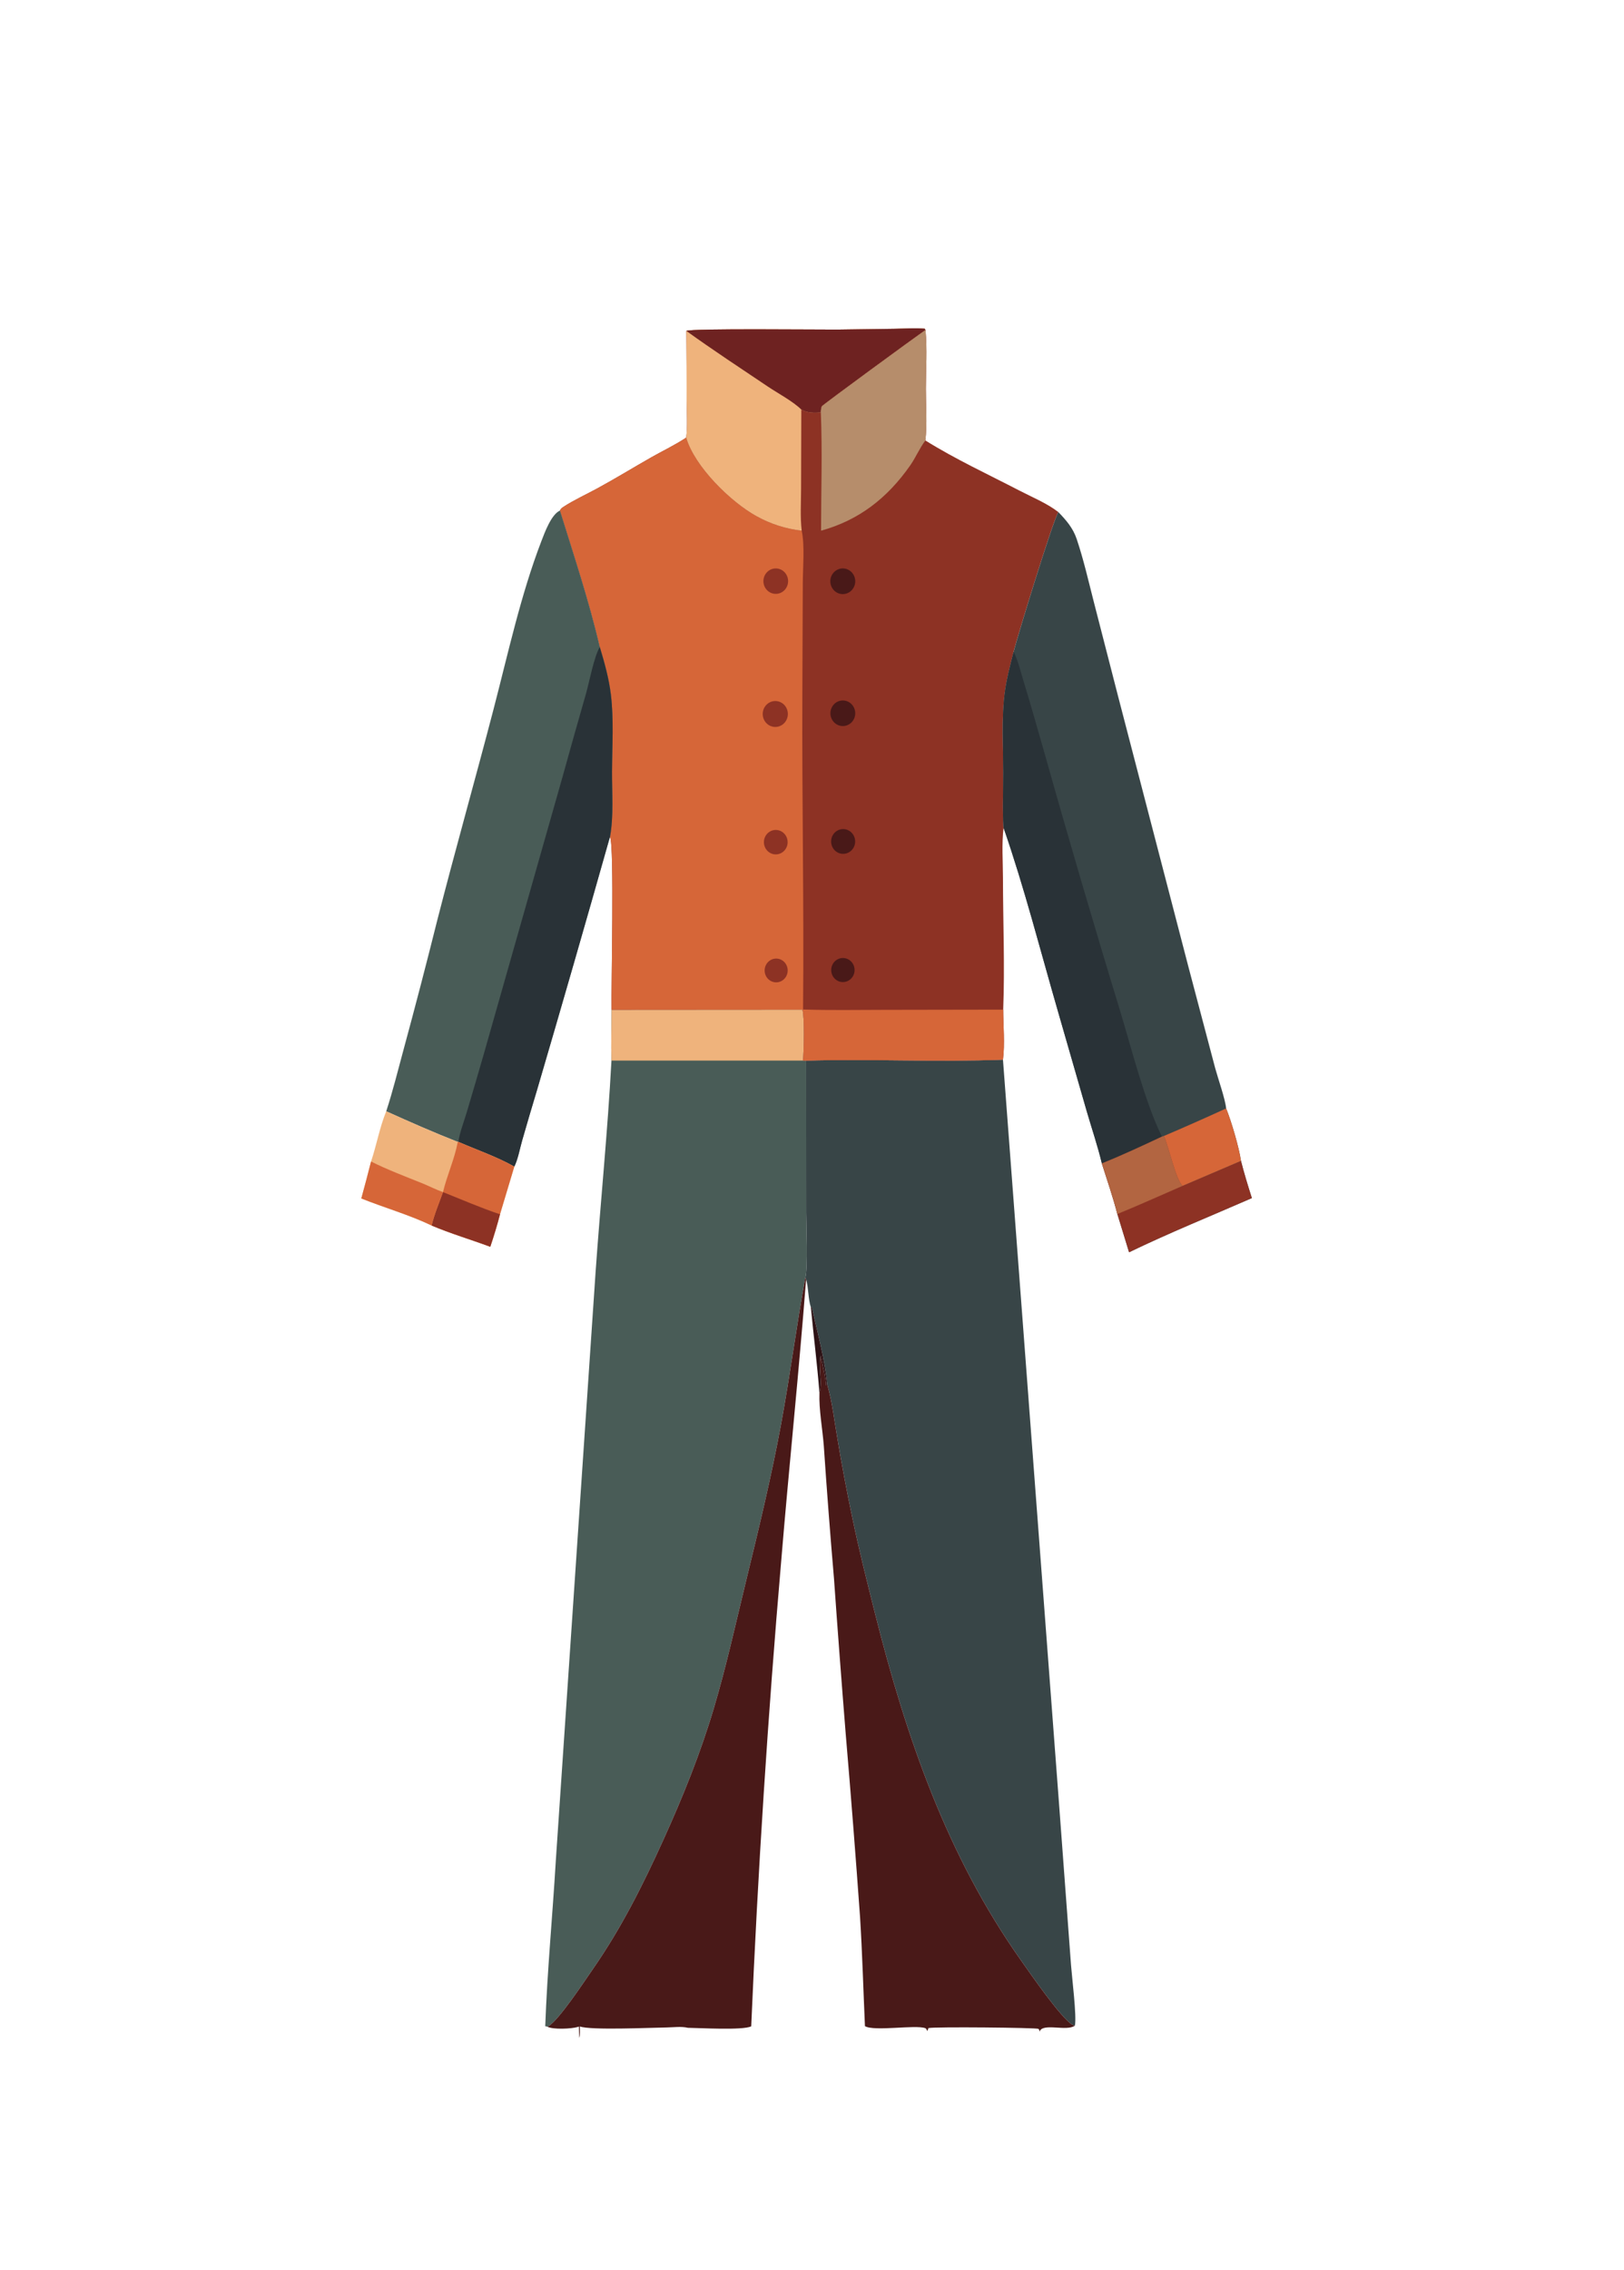 <?xml version="1.0" encoding="UTF-8" standalone="no"?>
<svg
   width="63mm"
   height="88mm"
   version="1.1"
   id="svg123"
   sodipodi:docname="item-clothes-wool.svg"
   inkscape:version="1.4 (86a8ad7, 2024-10-11)"
   xml:space="preserve"
   xmlns:inkscape="http://www.inkscape.org/namespaces/inkscape"
   xmlns:sodipodi="http://sodipodi.sourceforge.net/DTD/sodipodi-0.dtd"
   xmlns="http://www.w3.org/2000/svg"
   xmlns:svg="http://www.w3.org/2000/svg"><sodipodi:namedview
     id="namedview123"
     pagecolor="#ffffff"
     bordercolor="#000000"
     borderopacity="0.25"
     inkscape:showpageshadow="2"
     inkscape:pageopacity="0.0"
     inkscape:pagecheckerboard="0"
     inkscape:deskcolor="#d1d1d1"
     inkscape:document-units="mm"
     inkscape:zoom="1.3683333"
     inkscape:cx="126.06578"
     inkscape:cy="298.90378"
     inkscape:window-width="1350"
     inkscape:window-height="1040"
     inkscape:window-x="182"
     inkscape:window-y="0"
     inkscape:window-maximized="0"
     inkscape:current-layer="svg123" /><defs
     id="defs74"><linearGradient
       id="gradient_0"
       gradientUnits="userSpaceOnUse"
       x1="529.71"
       y1="1148.418"
       x2="679.959"
       y2="1009.473"
       gradientTransform="matrix(0.175,-0.107,0.107,0.175,-48.504,98.014)"><stop
         offset="0"
         stop-color="#431A0C"
         id="stop73" /><stop
         offset="1"
         stop-color="#553D21"
         id="stop74" /></linearGradient><linearGradient
       id="gradient_0-6"
       gradientUnits="userSpaceOnUse"
       x1="437.068"
       y1="1113.937"
       x2="416.063"
       y2="1329.729"><stop
         offset="0"
         stop-color="#BF9C51"
         id="stop1" /><stop
         offset="1"
         stop-color="#477259"
         id="stop2" /></linearGradient><linearGradient
       id="gradient_1-7"
       gradientUnits="userSpaceOnUse"
       x1="701.838"
       y1="1082.514"
       x2="843.368"
       y2="1239.908"><stop
         offset="0"
         stop-color="#A88F4C"
         id="stop3" /><stop
         offset="1"
         stop-color="#4A765B"
         id="stop4" /></linearGradient><linearGradient
       id="gradient_2-1"
       gradientUnits="userSpaceOnUse"
       x1="518.663"
       y1="1121.017"
       x2="483.529"
       y2="1223.188"><stop
         offset="0"
         stop-color="#8B463F"
         id="stop16" /><stop
         offset="1"
         stop-color="#A25A3F"
         id="stop17" /></linearGradient><linearGradient
       id="gradient_3-5"
       gradientUnits="userSpaceOnUse"
       x1="282.805"
       y1="680.216"
       x2="15.218"
       y2="637.82"><stop
         offset="0"
         stop-color="#99452E"
         id="stop30" /><stop
         offset="1"
         stop-color="#0A0D3B"
         id="stop31" /></linearGradient><linearGradient
       id="gradient_4"
       gradientUnits="userSpaceOnUse"
       x1="337.952"
       y1="917.766"
       x2="191.477"
       y2="923.09"><stop
         offset="0"
         stop-color="#773929"
         id="stop35" /><stop
         offset="1"
         stop-color="#000E34"
         id="stop36" /></linearGradient><linearGradient
       id="gradient_5"
       gradientUnits="userSpaceOnUse"
       x1="125.01"
       y1="1108.669"
       x2="110.46"
       y2="1109.54"><stop
         offset="0"
         stop-color="#A74A21"
         id="stop42" /><stop
         offset="1"
         stop-color="#8F3924"
         id="stop43" /></linearGradient><linearGradient
       id="gradient_6"
       gradientUnits="userSpaceOnUse"
       x1="1039.445"
       y1="659.643"
       x2="797.768"
       y2="693.454"><stop
         offset="0"
         stop-color="#020530"
         id="stop68" /><stop
         offset="1"
         stop-color="#754443"
         id="stop69" /></linearGradient><linearGradient
       id="gradient_7"
       gradientUnits="userSpaceOnUse"
       x1="700.314"
       y1="1000.765"
       x2="760.724"
       y2="997.057"><stop
         offset="0"
         stop-color="#9A4529"
         id="stop106" /><stop
         offset="1"
         stop-color="#56202F"
         id="stop107" /></linearGradient><linearGradient
       id="gradient_8"
       gradientUnits="userSpaceOnUse"
       x1="689.053"
       y1="1041.359"
       x2="666.428"
       y2="1038.816"><stop
         offset="0"
         stop-color="#BD6B22"
         id="stop114" /><stop
         offset="1"
         stop-color="#F99A2E"
         id="stop115-5" /></linearGradient><linearGradient
       id="gradient_9"
       gradientUnits="userSpaceOnUse"
       x1="466.774"
       y1="1010.41"
       x2="570.45"
       y2="951.249"><stop
         offset="0"
         stop-color="#F17E18"
         id="stop131" /><stop
         offset="1"
         stop-color="#F85322"
         id="stop132" /></linearGradient><linearGradient
       id="gradient_10"
       gradientUnits="userSpaceOnUse"
       x1="480.154"
       y1="1003.561"
       x2="434.002"
       y2="1007.748"><stop
         offset="0"
         stop-color="#FC6810"
         id="stop141" /><stop
         offset="1"
         stop-color="#EC4A23"
         id="stop142" /></linearGradient><linearGradient
       id="gradient_11"
       gradientUnits="userSpaceOnUse"
       x1="846.576"
       y1="1025.975"
       x2="775.884"
       y2="1036.784"><stop
         offset="0"
         stop-color="#744343"
         id="stop143" /><stop
         offset="1"
         stop-color="#95554B"
         id="stop144" /></linearGradient><linearGradient
       id="gradient_12"
       gradientUnits="userSpaceOnUse"
       x1="752.515"
       y1="742.639"
       x2="723.587"
       y2="733.653"><stop
         offset="0"
         stop-color="#2B1D2D"
         id="stop148" /><stop
         offset="1"
         stop-color="#483037"
         id="stop149" /></linearGradient><linearGradient
       id="gradient_13"
       gradientUnits="userSpaceOnUse"
       x1="315.98"
       y1="874.445"
       x2="237.544"
       y2="837.238"><stop
         offset="0"
         stop-color="#632F27"
         id="stop169" /><stop
         offset="1"
         stop-color="#0F1D3D"
         id="stop170" /></linearGradient><linearGradient
       id="gradient_14"
       gradientUnits="userSpaceOnUse"
       x1="693.012"
       y1="863.386"
       x2="700.856"
       y2="849.231"><stop
         offset="0"
         stop-color="#AD6F2A"
         id="stop173" /><stop
         offset="1"
         stop-color="#975A2D"
         id="stop174" /></linearGradient></defs><defs
     id="defs100"><linearGradient
       id="gradient_1"
       gradientUnits="userSpaceOnUse"
       x1="585.167"
       y1="910.497"
       x2="553.476"
       y2="822.706"
       gradientTransform="matrix(0.175,-0.107,0.107,0.175,-48.504,98.014)"><stop
         offset="0"
         stop-color="#521D00"
         id="stop99" /><stop
         offset="1"
         stop-color="#754016"
         id="stop100" /></linearGradient></defs><defs
     id="defs110"><linearGradient
       id="gradient_2"
       gradientUnits="userSpaceOnUse"
       x1="493.9"
       y1="348.564"
       x2="623.601"
       y2="310.725"
       gradientTransform="matrix(0.175,-0.107,0.107,0.175,-48.504,98.014)"><stop
         offset="0"
         stop-color="#BDC0BE"
         id="stop109" /><stop
         offset="1"
         stop-color="#F6FFFF"
         id="stop110" /></linearGradient></defs><defs
     id="defs116"><linearGradient
       id="gradient_3"
       gradientUnits="userSpaceOnUse"
       x1="524.604"
       y1="447.218"
       x2="676.476"
       y2="295.283"
       gradientTransform="matrix(0.175,-0.107,0.107,0.175,-48.504,98.014)"><stop
         offset="0"
         stop-color="#606062"
         id="stop115" /><stop
         offset="1"
         stop-color="#6C747E"
         id="stop116" /></linearGradient></defs><g
     id="g4"
     transform="matrix(6.638,0,0,6.638,6.198,26.06)"><path
       fill="#495c57"
       transform="scale(0.033,0.034)"
       d="m 381.055,540.051 127.774,-0.083 c 1.515,6.11 0.972,25.852 0.387,33.097 l 2.055,0.007 0.04,98.608 c 0.011,8.088 1.212,36.4 -0.587,42.294 -5.888,31.425 -10.173,63.184 -16.119,94.61 -6.583,34.797 -15.291,69.366 -23.893,103.707 -6.788,27.099 -13.005,54.462 -21.202,81.178 -9.015,29.381 -20.688,57.361 -33.67,85.191 -13.843,29.67 -28.339,57.68 -47.443,84.36 -5.578,7.78 -22.68,33.08 -29.685,36.91 -0.215,0.12 -0.453,0.19 -0.679,0.28 l -1.383,-0.28 c 1.321,-35.72 4.864,-71.43 7.052,-107.11 l 26.64,-382.408 c 3.313,-45.779 8.115,-91.535 10.627,-137.356 -0.351,-10.944 0.055,-22.046 0.086,-33.005 z"
       id="path3" /><path
       fill="#efb37c"
       transform="scale(0.033,0.034)"
       d="m 381.055,540.051 127.774,-0.083 c 1.515,6.11 0.972,25.852 0.387,33.097 l -128.247,-0.009 c -0.351,-10.944 0.055,-22.046 0.086,-33.005 z"
       id="path4" /><path
       fill="#384547"
       transform="scale(0.033,0.034)"
       d="m 511.271,573.072 c 43.88,-1.159 87.851,1 131.754,-0.6 l 37.724,485.598 7.838,102.32 c 0.614,8.02 3.852,33.06 2.59,39.13 -0.505,-0.05 -1.017,-0.17 -1.469,-0.42 -7.7,-4.13 -28.466,-33.49 -34.586,-41.88 -49.468,-67.81 -76.847,-144.76 -97.734,-225.256 -5.359,-20.653 -10.727,-41.202 -15.174,-62.076 Q 536.615,844.146 532.17,818.18 c -1.983,-11.165 -3.398,-22.992 -6.487,-33.875 l -0.145,-0.492 c -1.827,-16.833 -6.637,-34.278 -10.544,-50.733 l -0.558,0.158 c -1.854,-5.581 -1.516,-12.357 -3.181,-18.249 l -0.531,-1.015 c 1.799,-5.894 0.598,-34.206 0.587,-42.294 z"
       id="path5-1" /><path
       fill="#491918"
       transform="scale(0.033,0.034)"
       d="m 520.179,788.795 c 2.165,-7.33 -0.867,-16.453 0.799,-24.163 0.059,0.35 0.199,1.258 0.305,1.568 0.692,2.039 3.394,15.043 3.346,16.928 -0.007,0.243 -0.038,0.484 -0.057,0.727 l 0.966,-0.042 0.145,0.492 c 3.089,10.883 4.504,22.71 6.487,33.875 q 4.445,25.966 10.044,51.708 c 4.447,20.874 9.815,41.423 15.174,62.076 20.887,80.496 48.266,157.446 97.734,225.256 6.12,8.39 26.886,37.75 34.586,41.88 0.452,0.25 0.964,0.37 1.469,0.42 -5.372,4.06 -21.675,-2.05 -23.706,3.96 -0.146,-0.72 -0.046,-1.43 -0.737,-1.84 -1.341,-0.79 -69.809,-1.45 -73.634,-0.5 l -0.535,1.68 -0.401,-0.03 c -0.215,-0.68 -0.402,-1.34 -1.177,-1.61 -6.657,-2.31 -34.191,2.26 -40.348,-1.29 -1.081,-23.51 -1.757,-47.09 -3.252,-70.56 q -4.369,-59.36 -9.576,-118.65 -4.213,-50.736 -7.907,-101.513 -3.809,-43.043 -6.816,-86.15 c -0.875,-11.058 -3.287,-23.194 -2.909,-34.222 z"
       id="path11" /><path
       fill="#491918"
       transform="scale(0.033,0.034)"
       d="m 510.724,713.974 0.531,1.015 c -4.835,60.93 -11.46,121.755 -16.641,182.672 q -13.397,150.959 -20.099,302.369 c -6.007,2.67 -34.516,1 -42.4,0.93 -4.229,-1.02 -9.703,-0.3 -14.063,-0.23 -11.553,0.16 -50.929,1.92 -58.234,-0.64 -0.036,2.2 0.332,5.35 -0.38,7.39 l -0.244,-7.31 c -0.282,0.09 -0.562,0.18 -0.846,0.26 -4.159,1.2 -16.595,1.79 -20.315,-0.22 0.226,-0.09 0.464,-0.16 0.679,-0.28 7.005,-3.83 24.107,-29.13 29.685,-36.91 19.104,-26.68 33.6,-54.69 47.443,-84.36 12.982,-27.83 24.655,-55.81 33.67,-85.191 8.197,-26.716 14.414,-54.079 21.202,-81.178 8.602,-34.341 17.31,-68.91 23.893,-103.707 5.946,-31.426 10.231,-63.185 16.119,-94.61 z"
       id="path12" /><path
       fill="#2d1316"
       transform="scale(0.033,0.034)"
       d="m 514.436,733.238 0.558,-0.158 c 3.907,16.455 8.717,33.9 10.544,50.733 l -0.966,0.042 c 0.019,-0.243 0.05,-0.484 0.057,-0.727 0.048,-1.885 -2.654,-14.889 -3.346,-16.928 -0.106,-0.31 -0.246,-1.218 -0.305,-1.568 -1.666,7.71 1.366,16.833 -0.799,24.163 -1.479,-18.527 -3.923,-37.052 -5.743,-55.557 z"
       id="path13" /><path
       fill="#8d3224"
       transform="scale(0.033,0.034)"
       d="m 431.086,99.362 c 2.939,-1.76 91.526,-0.72 103.236,-0.883 l 36.405,-0.484 c 6.517,-0.098 13.426,-0.674 19.901,-0.069 l 0.529,0.824 c 1.252,12.268 0.276,25.608 0.262,38.008 -0.013,10.947 0.935,22.935 -0.318,33.726 20.033,12.132 42.027,22.008 62.987,32.561 8.469,4.264 18.439,8.217 26.004,13.926 -3.739,5.77 -27.09,79.779 -29.954,90.675 -2.387,9.213 -4.939,18.451 -6.089,27.919 -1.987,16.373 -0.896,33.768 -0.834,50.26 0.045,11.867 -0.667,24.232 0.207,36.053 -1.318,10.493 -0.424,21.932 -0.408,32.53 0.042,28.394 1.287,57.234 0.168,85.575 0.039,10.483 1.173,22.205 -0.157,32.488 -43.903,1.6 -87.874,-0.559 -131.754,0.6 l -2.055,-0.007 c 0.585,-7.245 1.128,-26.987 -0.387,-33.097 l -127.774,0.083 c -0.349,-14.484 1.961,-105.672 -1.054,-112.398 2.561,-13.511 1.252,-28.703 1.329,-42.44 0.093,-16.388 1.277,-33.511 -0.761,-49.764 -1.33,-10.601 -4.263,-20.7 -7.414,-30.881 -7.095,-29.809 -17.346,-59.409 -26.643,-88.591 0.514,-1.172 1.093,-1.614 2.142,-2.28 7.131,-4.524 15.294,-8.122 22.788,-12.07 12.263,-6.46 24.166,-13.563 36.3,-20.256 7.702,-4.247 15.864,-7.958 23.241,-12.742 0.995,-7.643 0.341,-16.117 0.325,-23.843 q 0.01,-22.713 -0.222,-45.425 z"
       id="path14" /><path
       fill="#d66638"
       transform="scale(0.033,0.034)"
       d="m 430.983,168.629 c 5.586,18.812 29.866,41.803 46.987,50.959 q 3.518,1.904 7.204,3.458 3.687,1.555 7.506,2.745 3.819,1.19 7.736,2.005 3.917,0.814 7.894,1.246 c 2.143,9.803 0.751,24.074 0.728,34.228 l -0.293,71.598 c -0.318,68.323 1.15,136.682 0.476,205.006 l -0.392,0.094 -127.774,0.083 c -0.349,-14.484 1.961,-105.672 -1.054,-112.398 2.561,-13.511 1.252,-28.703 1.329,-42.44 0.093,-16.388 1.277,-33.511 -0.761,-49.764 -1.33,-10.601 -4.263,-20.7 -7.414,-30.881 -7.095,-29.809 -17.346,-59.409 -26.643,-88.591 0.514,-1.172 1.093,-1.614 2.142,-2.28 7.131,-4.524 15.294,-8.122 22.788,-12.07 12.263,-6.46 24.166,-13.563 36.3,-20.256 7.702,-4.247 15.864,-7.958 23.241,-12.742 z"
       id="path15" /><path
       fill="#8d3224"
       transform="scale(0.033,0.034)"
       d="m 487.358,340.29 q 0.263,-0.111 0.532,-0.203 0.27,-0.093 0.545,-0.167 0.275,-0.074 0.555,-0.129 0.279,-0.055 0.562,-0.092 0.283,-0.036 0.567,-0.053 0.285,-0.017 0.57,-0.015 0.285,0.002 0.569,0.024 0.284,0.022 0.566,0.062 0.282,0.041 0.561,0.101 0.279,0.059 0.553,0.138 0.274,0.078 0.542,0.175 0.268,0.097 0.529,0.211 0.26,0.115 0.513,0.247 0.253,0.132 0.496,0.281 0.243,0.149 0.475,0.314 0.232,0.165 0.453,0.345 0.221,0.18 0.429,0.375 0.208,0.195 0.402,0.403 0.194,0.209 0.374,0.43 0.18,0.221 0.344,0.454 0.165,0.232 0.313,0.476 0.148,0.243 0.28,0.496 0.131,0.253 0.245,0.514 0.114,0.261 0.21,0.529 0.097,0.269 0.174,0.543 0.078,0.274 0.137,0.553 0.059,0.278 0.099,0.56 0.04,0.283 0.061,0.567 0.021,0.284 0.022,0.569 0.002,0.285 -0.016,0.569 -0.018,0.285 -0.055,0.567 -0.037,0.283 -0.093,0.562 -0.056,0.279 -0.131,0.554 -0.075,0.275 -0.168,0.545 -0.093,0.269 -0.204,0.531 -0.112,0.262 -0.24,0.517 -0.129,0.254 -0.275,0.499 -0.146,0.245 -0.308,0.479 -0.161,0.235 -0.339,0.458 -0.177,0.223 -0.369,0.433 -0.192,0.211 -0.398,0.408 -0.206,0.197 -0.425,0.379 -0.219,0.183 -0.45,0.35 -0.23,0.168 -0.472,0.319 -0.241,0.151 -0.492,0.286 -0.251,0.135 -0.511,0.252 -0.26,0.118 -0.527,0.217 -0.267,0.1 -0.54,0.181 -0.191,0.057 -0.385,0.105 -0.193,0.047 -0.389,0.086 -0.195,0.038 -0.392,0.068 -0.198,0.029 -0.396,0.049 -0.198,0.019 -0.397,0.03 -0.199,0.01 -0.399,0.011 -0.199,0.001 -0.398,-0.007 -0.199,-0.009 -0.398,-0.027 -0.199,-0.017 -0.396,-0.045 -0.197,-0.027 -0.393,-0.064 -0.196,-0.036 -0.39,-0.082 -0.194,-0.046 -0.386,-0.101 -0.192,-0.055 -0.38,-0.119 -0.189,-0.064 -0.375,-0.136 -0.185,-0.073 -0.367,-0.155 -0.182,-0.081 -0.36,-0.171 -0.178,-0.09 -0.351,-0.189 -0.173,-0.098 -0.342,-0.205 -0.169,-0.106 -0.332,-0.22 -0.163,-0.115 -0.321,-0.237 -0.157,-0.122 -0.309,-0.251 -0.152,-0.129 -0.297,-0.265 -0.146,-0.137 -0.285,-0.28 -0.138,-0.143 -0.27,-0.292 -0.132,-0.15 -0.257,-0.305 -0.124,-0.156 -0.242,-0.317 -0.117,-0.161 -0.226,-0.328 -0.109,-0.166 -0.211,-0.338 -0.101,-0.172 -0.194,-0.348 -0.093,-0.176 -0.178,-0.356 -0.085,-0.181 -0.161,-0.365 -0.076,-0.184 -0.143,-0.372 -0.067,-0.188 -0.125,-0.378 -0.059,-0.191 -0.108,-0.384 -0.049,-0.193 -0.089,-0.388 -0.04,-0.196 -0.071,-0.393 -0.03,-0.196 -0.052,-0.395 -0.021,-0.198 -0.033,-0.397 -0.012,-0.199 -0.014,-0.398 -0.003,-0.199 0.004,-0.398 0.007,-0.2 0.024,-0.398 0.016,-0.199 0.042,-0.396 0.026,-0.198 0.061,-0.394 0.035,-0.196 0.08,-0.391 0.044,-0.194 0.098,-0.386 0.053,-0.192 0.116,-0.381 0.062,-0.189 0.134,-0.375 0.071,-0.186 0.151,-0.369 0.081,-0.182 0.169,-0.361 0.089,-0.178 0.186,-0.352 0.097,-0.174 0.203,-0.343 0.105,-0.17 0.218,-0.334 0.113,-0.164 0.234,-0.322 0.121,-0.159 0.249,-0.312 0.128,-0.152 0.263,-0.299 0.136,-0.146 0.278,-0.286 0.142,-0.14 0.29,-0.273 0.149,-0.133 0.303,-0.258 0.155,-0.126 0.316,-0.244 0.16,-0.119 0.326,-0.229 0.166,-0.111 0.337,-0.213 0.17,-0.103 0.346,-0.197 0.176,-0.095 0.355,-0.181 0.18,-0.086 0.364,-0.163 z"
       id="path16" /><path
       fill="#8d3224"
       transform="scale(0.033,0.034)"
       d="m 488.862,253.824 q 0.191,-0.05 0.384,-0.091 0.192,-0.04 0.387,-0.072 0.194,-0.031 0.39,-0.053 0.196,-0.022 0.393,-0.035 0.197,-0.013 0.394,-0.016 0.197,-0.004 0.394,0.002 0.197,0.006 0.393,0.022 0.197,0.015 0.392,0.04 0.196,0.025 0.39,0.059 0.194,0.034 0.386,0.077 0.192,0.044 0.382,0.096 0.19,0.052 0.378,0.114 0.187,0.061 0.371,0.132 0.184,0.07 0.365,0.149 0.18,0.079 0.357,0.166 0.176,0.088 0.349,0.184 0.172,0.096 0.339,0.2 0.168,0.104 0.33,0.215 0.162,0.112 0.319,0.232 0.157,0.119 0.308,0.246 0.15,0.127 0.295,0.26 0.145,0.134 0.283,0.275 0.138,0.141 0.269,0.288 0.131,0.147 0.255,0.3 0.125,0.153 0.241,0.312 0.117,0.158 0.226,0.323 0.109,0.164 0.209,0.333 0.101,0.169 0.194,0.343 0.093,0.174 0.177,0.352 0.085,0.178 0.16,0.36 0.076,0.182 0.143,0.367 0.067,0.186 0.125,0.374 0.058,0.188 0.107,0.379 0.049,0.191 0.089,0.384 0.04,0.193 0.07,0.388 0.031,0.194 0.052,0.39 0.021,0.196 0.033,0.393 0.012,0.196 0.015,0.394 0.002,0.197 -0.005,0.393 -0.007,0.197 -0.023,0.394 -0.017,0.196 -0.042,0.391 -0.026,0.196 -0.061,0.39 -0.035,0.194 -0.079,0.386 -0.044,0.192 -0.098,0.381 -0.053,0.19 -0.115,0.377 -0.062,0.187 -0.134,0.371 -0.071,0.184 -0.151,0.364 -0.08,0.18 -0.168,0.356 -0.088,0.176 -0.185,0.348 -0.097,0.172 -0.201,0.338 -0.105,0.167 -0.218,0.329 -0.112,0.162 -0.233,0.318 -0.12,0.156 -0.247,0.306 -0.128,0.151 -0.262,0.295 -0.135,0.144 -0.276,0.281 -0.141,0.137 -0.289,0.268 -0.148,0.13 -0.301,0.254 -0.154,0.123 -0.313,0.239 -0.16,0.116 -0.325,0.224 -0.164,0.108 -0.334,0.208 -0.17,0.1 -0.344,0.192 -0.175,0.092 -0.353,0.176 -0.179,0.083 -0.361,0.158 -0.182,0.075 -0.368,0.141 -0.262,0.093 -0.529,0.169 -0.267,0.075 -0.539,0.132 -0.272,0.057 -0.547,0.096 -0.275,0.039 -0.552,0.059 -0.277,0.02 -0.554,0.022 -0.278,0.002 -0.555,-0.015 -0.277,-0.017 -0.553,-0.053 -0.275,-0.036 -0.548,-0.09 -0.272,-0.054 -0.54,-0.126 -0.268,-0.072 -0.531,-0.162 -0.263,-0.09 -0.519,-0.198 -0.256,-0.108 -0.504,-0.232 -0.248,-0.125 -0.487,-0.265 -0.24,-0.141 -0.469,-0.298 -0.229,-0.157 -0.448,-0.328 -0.218,-0.172 -0.424,-0.358 -0.206,-0.186 -0.399,-0.385 -0.194,-0.2 -0.373,-0.412 -0.179,-0.211 -0.344,-0.435 -0.165,-0.223 -0.314,-0.457 -0.15,-0.235 -0.283,-0.478 -0.133,-0.244 -0.25,-0.496 -0.116,-0.251 -0.216,-0.511 -0.099,-0.259 -0.181,-0.524 -0.082,-0.266 -0.145,-0.536 -0.064,-0.27 -0.11,-0.544 -0.045,-0.274 -0.072,-0.55 -0.027,-0.276 -0.035,-0.554 -0.008,-0.277 0.002,-0.555 0.01,-0.277 0.039,-0.553 0.029,-0.276 0.077,-0.55 0.047,-0.273 0.113,-0.543 0.066,-0.27 0.15,-0.534 0.083,-0.265 0.185,-0.523 0.101,-0.259 0.219,-0.51 0.119,-0.251 0.254,-0.494 0.135,-0.242 0.286,-0.475 0.151,-0.233 0.318,-0.455 0.166,-0.222 0.347,-0.433 0.181,-0.21 0.376,-0.408 0.194,-0.198 0.402,-0.383 0.207,-0.184 0.427,-0.354 0.219,-0.17 0.45,-0.325 0.23,-0.155 0.471,-0.294 0.24,-0.139 0.489,-0.262 0.249,-0.122 0.506,-0.228 0.257,-0.106 0.52,-0.194 0.263,-0.088 0.532,-0.158 z"
       id="path17" /><path
       fill="#8d3224"
       transform="scale(0.033,0.034)"
       d="m 488.467,423.726 q 0.249,-0.082 0.503,-0.148 0.255,-0.065 0.513,-0.114 0.258,-0.048 0.518,-0.08 0.261,-0.031 0.523,-0.045 0.262,-0.015 0.525,-0.011 0.262,0.003 0.524,0.023 0.262,0.021 0.521,0.059 0.26,0.038 0.517,0.093 0.257,0.054 0.509,0.126 0.253,0.072 0.5,0.16 0.247,0.088 0.488,0.193 0.241,0.104 0.474,0.224 0.234,0.12 0.459,0.256 0.225,0.135 0.44,0.285 0.216,0.15 0.421,0.313 0.205,0.164 0.399,0.341 0.194,0.177 0.376,0.366 0.181,0.19 0.35,0.391 0.169,0.201 0.324,0.412 0.155,0.212 0.296,0.433 0.141,0.222 0.267,0.452 0.126,0.231 0.236,0.469 0.111,0.238 0.205,0.483 0.095,0.244 0.173,0.495 0.078,0.251 0.139,0.506 0.061,0.255 0.106,0.514 0.044,0.258 0.071,0.519 0.027,0.262 0.037,0.524 0.01,0.262 0.002,0.524 -0.008,0.263 -0.033,0.524 -0.025,0.261 -0.067,0.52 -0.042,0.259 -0.101,0.515 -0.059,0.256 -0.135,0.507 -0.076,0.251 -0.168,0.497 -0.093,0.245 -0.201,0.484 -0.109,0.239 -0.233,0.471 -0.124,0.231 -0.263,0.454 -0.139,0.222 -0.292,0.435 -0.153,0.213 -0.321,0.415 -0.167,0.203 -0.347,0.394 -0.18,0.19 -0.372,0.369 -0.193,0.178 -0.397,0.344 -0.203,0.165 -0.418,0.317 -0.214,0.151 -0.438,0.289 -0.224,0.137 -0.456,0.259 -0.232,0.122 -0.472,0.228 -0.24,0.107 -0.487,0.197 -0.246,0.09 -0.498,0.164 -0.185,0.054 -0.372,0.099 -0.188,0.046 -0.377,0.082 -0.189,0.036 -0.38,0.062 -0.191,0.027 -0.383,0.045 -0.192,0.017 -0.384,0.025 -0.193,0.008 -0.386,0.007 -0.192,-0.001 -0.385,-0.012 -0.192,-0.01 -0.384,-0.03 -0.192,-0.02 -0.382,-0.049 -0.19,-0.029 -0.379,-0.068 -0.189,-0.038 -0.376,-0.085 -0.187,-0.048 -0.371,-0.104 -0.184,-0.057 -0.365,-0.122 -0.182,-0.066 -0.36,-0.14 -0.177,-0.074 -0.352,-0.157 -0.174,-0.082 -0.344,-0.173 -0.169,-0.091 -0.335,-0.19 -0.165,-0.099 -0.325,-0.206 -0.16,-0.107 -0.315,-0.222 -0.155,-0.115 -0.304,-0.237 -0.149,-0.122 -0.292,-0.251 -0.143,-0.129 -0.28,-0.265 -0.136,-0.136 -0.266,-0.279 -0.13,-0.142 -0.253,-0.291 -0.122,-0.148 -0.238,-0.302 -0.115,-0.155 -0.223,-0.315 -0.108,-0.159 -0.207,-0.324 -0.1,-0.165 -0.192,-0.334 -0.092,-0.17 -0.175,-0.343 -0.084,-0.174 -0.158,-0.352 -0.075,-0.177 -0.142,-0.358 -0.066,-0.181 -0.123,-0.365 -0.057,-0.184 -0.106,-0.371 -0.048,-0.186 -0.087,-0.375 -0.039,-0.188 -0.069,-0.379 -0.03,-0.19 -0.051,-0.382 -0.021,-0.191 -0.032,-0.383 -0.011,-0.193 -0.013,-0.385 -0.002,-0.193 0.005,-0.386 0.007,-0.192 0.024,-0.384 0.017,-0.192 0.043,-0.383 0.026,-0.191 0.061,-0.38 0.035,-0.19 0.079,-0.377 0.045,-0.188 0.098,-0.373 0.054,-0.185 0.116,-0.367 0.063,-0.183 0.134,-0.362 0.071,-0.179 0.151,-0.354 0.079,-0.175 0.167,-0.347 0.089,-0.171 0.185,-0.338 0.096,-0.167 0.201,-0.329 0.104,-0.162 0.216,-0.318 0.112,-0.157 0.232,-0.308 0.12,-0.151 0.246,-0.296 0.127,-0.145 0.261,-0.284 0.133,-0.139 0.274,-0.271 0.14,-0.132 0.287,-0.257 0.146,-0.126 0.298,-0.243 0.153,-0.118 0.311,-0.229 0.158,-0.11 0.321,-0.213 0.163,-0.102 0.331,-0.197 0.168,-0.094 0.34,-0.181 0.173,-0.086 0.349,-0.164 0.176,-0.077 0.356,-0.147 0.18,-0.069 0.363,-0.129 z"
       id="path18" /><path
       fill="#8d3224"
       transform="scale(0.033,0.034)"
       d="m 488.017,507.518 q 0.173,-0.079 0.35,-0.149 0.177,-0.07 0.357,-0.131 0.18,-0.061 0.363,-0.114 0.182,-0.052 0.368,-0.095 0.185,-0.043 0.372,-0.077 0.187,-0.035 0.376,-0.059 0.188,-0.025 0.378,-0.041 0.189,-0.015 0.379,-0.021 0.191,-0.006 0.381,-0.003 0.19,0.003 0.38,0.016 0.189,0.012 0.378,0.034 0.189,0.022 0.377,0.053 0.187,0.032 0.373,0.072 0.186,0.04 0.37,0.09 0.183,0.05 0.364,0.108 0.181,0.059 0.359,0.126 0.178,0.067 0.352,0.143 0.175,0.076 0.345,0.161 0.17,0.084 0.336,0.177 0.166,0.093 0.327,0.194 0.162,0.101 0.318,0.21 0.156,0.108 0.306,0.225 0.151,0.116 0.295,0.239 0.145,0.124 0.283,0.254 0.138,0.131 0.27,0.268 0.132,0.137 0.256,0.281 0.125,0.143 0.243,0.293 0.117,0.149 0.227,0.304 0.11,0.155 0.213,0.316 0.102,0.16 0.196,0.325 0.094,0.165 0.18,0.335 0.086,0.169 0.164,0.343 0.078,0.174 0.146,0.351 0.069,0.177 0.129,0.358 0.06,0.18 0.111,0.363 0.052,0.183 0.094,0.369 0.042,0.185 0.074,0.372 0.033,0.188 0.057,0.376 0.023,0.189 0.037,0.379 0.015,0.189 0.019,0.379 0.005,0.19 10e-4,0.381 -0.005,0.19 -0.019,0.379 -0.014,0.19 -0.037,0.379 -0.023,0.188 -0.056,0.376 -0.032,0.187 -0.074,0.373 -0.042,0.185 -0.092,0.368 -0.051,0.184 -0.111,0.364 -0.06,0.181 -0.128,0.358 -0.069,0.177 -0.146,0.351 -0.077,0.174 -0.163,0.344 -0.086,0.169 -0.18,0.334 -0.094,0.166 -0.196,0.326 -0.102,0.161 -0.212,0.316 -0.109,0.155 -0.227,0.305 -0.117,0.15 -0.242,0.293 -0.124,0.144 -0.256,0.281 -0.131,0.138 -0.269,0.268 -0.138,0.131 -0.283,0.255 -0.144,0.124 -0.295,0.24 -0.15,0.117 -0.306,0.226 -0.156,0.109 -0.317,0.21 -0.161,0.101 -0.326,0.194 -0.166,0.093 -0.337,0.178 -0.17,0.085 -0.344,0.161 -0.173,0.076 -0.349,0.143 -0.176,0.067 -0.355,0.125 -0.179,0.059 -0.361,0.108 -0.182,0.05 -0.366,0.091 -0.184,0.04 -0.37,0.072 -0.186,0.031 -0.373,0.054 -0.187,0.022 -0.375,0.036 -0.188,0.013 -0.377,0.017 -0.188,0.004 -0.377,-0.001 -0.188,-0.005 -0.376,-0.019 -0.188,-0.014 -0.375,-0.038 -0.187,-0.023 -0.373,-0.056 -0.186,-0.032 -0.37,-0.074 -0.184,-0.041 -0.365,-0.092 -0.182,-0.05 -0.361,-0.11 -0.179,-0.059 -0.354,-0.127 -0.176,-0.068 -0.349,-0.144 -0.172,-0.077 -0.34,-0.162 -0.169,-0.085 -0.333,-0.177 -0.164,-0.093 -0.323,-0.194 -0.159,-0.101 -0.313,-0.21 -0.155,-0.108 -0.303,-0.224 -0.149,-0.116 -0.292,-0.239 -0.142,-0.123 -0.279,-0.253 -0.137,-0.129 -0.267,-0.266 -0.13,-0.136 -0.253,-0.279 -0.124,-0.142 -0.24,-0.291 -0.116,-0.148 -0.225,-0.302 -0.109,-0.154 -0.21,-0.313 -0.101,-0.159 -0.194,-0.323 -0.094,-0.164 -0.179,-0.332 -0.085,-0.168 -0.162,-0.34 -0.077,-0.172 -0.145,-0.348 -0.069,-0.175 -0.128,-0.354 -0.06,-0.179 -0.111,-0.36 -0.051,-0.182 -0.093,-0.366 -0.042,-0.184 -0.075,-0.369 -0.033,-0.186 -0.056,-0.373 -0.024,-0.187 -0.039,-0.375 -0.014,-0.188 -0.02,-0.376 -0.005,-0.188 -0.002,-0.377 0.004,-0.188 0.017,-0.376 0.013,-0.188 0.035,-0.376 0.022,-0.187 0.054,-0.373 0.031,-0.185 0.071,-0.37 0.041,-0.184 0.09,-0.366 0.049,-0.182 0.107,-0.361 0.058,-0.179 0.125,-0.355 0.067,-0.177 0.142,-0.35 0.076,-0.172 0.159,-0.341 0.084,-0.169 0.176,-0.334 0.092,-0.164 0.191,-0.324 0.1,-0.16 0.208,-0.315 0.107,-0.155 0.222,-0.305 0.115,-0.149 0.237,-0.293 0.122,-0.143 0.251,-0.281 0.129,-0.137 0.264,-0.268 0.136,-0.131 0.278,-0.256 0.141,-0.124 0.289,-0.241 0.148,-0.117 0.301,-0.227 0.153,-0.11 0.311,-0.212 0.159,-0.103 0.322,-0.197 0.163,-0.094 0.331,-0.181 0.167,-0.086 0.339,-0.164 z"
       id="path19" /><path
       fill="#efb37c"
       transform="scale(0.033,0.034)"
       d="m 431.086,99.362 c 2.939,-1.76 91.526,-0.72 103.236,-0.883 l 36.405,-0.484 c 6.517,-0.098 13.426,-0.674 19.901,-0.069 l 0.529,0.824 c -6.584,4.412 -68.921,48.654 -69.417,49.594 -0.195,0.369 -0.398,1.551 -0.475,2.03 -0.098,0.605 -0.116,1.236 -0.151,1.846 -3.993,0.532 -9.588,0.344 -13.07,-1.814 l -0.155,51.395 c -0.011,8.873 -0.655,18.437 0.421,27.24 q -3.977,-0.432 -7.894,-1.246 -3.917,-0.815 -7.736,-2.005 -3.819,-1.19 -7.506,-2.745 -3.686,-1.554 -7.204,-3.458 c -17.121,-9.156 -41.401,-32.147 -46.987,-50.959 0.995,-7.643 0.341,-16.117 0.325,-23.843 q 0.01,-22.713 -0.222,-45.425 z"
       id="path20" /><path
       fill="#6e2221"
       transform="scale(0.033,0.034)"
       d="m 431.086,99.362 c 2.939,-1.76 91.526,-0.72 103.236,-0.883 l 36.405,-0.484 c 6.517,-0.098 13.426,-0.674 19.901,-0.069 l 0.529,0.824 c -6.584,4.412 -68.921,48.654 -69.417,49.594 -0.195,0.369 -0.398,1.551 -0.475,2.03 -0.098,0.605 -0.116,1.236 -0.151,1.846 -3.993,0.532 -9.588,0.344 -13.07,-1.814 -5.626,-5.387 -15.721,-10.563 -22.408,-14.926 -18.239,-11.898 -36.696,-23.654 -54.55,-36.12 z"
       id="path21" /><path
       fill="#b68d6b"
       transform="scale(0.033,0.034)"
       d="m 591.157,98.751 c 1.252,12.268 0.276,25.608 0.262,38.008 -0.013,10.947 0.935,22.935 -0.318,33.726 -3.839,4.868 -6.501,11.126 -10.194,16.238 -15.283,21.161 -34.254,35.513 -59.641,42.325 0.019,-25.506 0.922,-51.362 -0.152,-76.827 0.035,-0.61 0.053,-1.241 0.151,-1.846 0.077,-0.479 0.28,-1.661 0.475,-2.03 0.496,-0.94 62.833,-45.183 69.417,-49.594 z"
       id="path22" /><path
       fill="#d66638"
       transform="scale(0.033,0.034)"
       d="m 509.221,539.874 c 17.987,0.629 36.107,0.239 54.107,0.242 l 79.854,-0.132 c 0.039,10.483 1.173,22.205 -0.157,32.488 -43.903,1.6 -87.874,-0.559 -131.754,0.6 l -2.055,-0.007 c 0.585,-7.245 1.128,-26.987 -0.387,-33.097 z"
       id="path23" /><path
       fill="#491918"
       transform="scale(0.033,0.034)"
       d="m 534.114,253.716 q 0.199,-0.041 0.4,-0.073 0.201,-0.031 0.403,-0.052 0.202,-0.022 0.405,-0.034 0.203,-0.011 0.406,-0.013 0.203,-0.002 0.406,0.006 0.203,0.008 0.406,0.026 0.202,0.018 0.403,0.046 0.202,0.028 0.401,0.066 0.2,0.037 0.398,0.084 0.197,0.048 0.393,0.105 0.195,0.057 0.387,0.123 0.192,0.066 0.381,0.142 0.188,0.075 0.373,0.16 0.185,0.085 0.365,0.178 0.18,0.094 0.356,0.196 0.176,0.102 0.346,0.213 0.17,0.111 0.335,0.23 0.165,0.119 0.324,0.245 0.159,0.127 0.311,0.262 0.153,0.134 0.298,0.276 0.146,0.141 0.285,0.29 0.138,0.148 0.27,0.303 0.131,0.156 0.254,0.317 0.124,0.161 0.24,0.328 0.115,0.168 0.222,0.34 0.108,0.173 0.206,0.35 0.099,0.178 0.189,0.36 0.09,0.182 0.171,0.369 0.081,0.186 0.152,0.376 0.072,0.19 0.134,0.384 0.063,0.193 0.116,0.389 0.053,0.196 0.096,0.395 0.043,0.199 0.077,0.399 0.033,0.2 0.057,0.402 0.024,0.202 0.038,0.405 0.014,0.202 0.018,0.406 0.004,0.203 -0.002,0.406 -0.006,0.203 -0.022,0.406 -0.016,0.202 -0.042,0.404 -0.025,0.201 -0.061,0.401 -0.035,0.2 -0.08,0.398 -0.046,0.199 -0.101,0.394 -0.054,0.196 -0.119,0.389 -0.064,0.192 -0.137,0.382 -0.074,0.189 -0.157,0.375 -0.082,0.186 -0.174,0.367 -0.092,0.181 -0.192,0.358 -0.101,0.177 -0.209,0.348 -0.109,0.172 -0.227,0.338 -0.117,0.166 -0.242,0.326 -0.125,0.16 -0.258,0.314 -0.132,0.154 -0.272,0.301 -0.141,0.147 -0.288,0.287 -0.147,0.141 -0.301,0.274 -0.153,0.132 -0.313,0.258 -0.16,0.125 -0.326,0.242 -0.166,0.117 -0.338,0.227 -0.171,0.109 -0.348,0.209 -0.177,0.101 -0.358,0.193 -0.181,0.091 -0.367,0.174 -0.185,0.083 -0.375,0.157 -0.189,0.074 -0.382,0.138 -0.193,0.065 -0.388,0.12 -0.196,0.055 -0.394,0.1 -0.268,0.061 -0.539,0.105 -0.271,0.043 -0.545,0.069 -0.274,0.026 -0.548,0.033 -0.275,0.008 -0.549,-0.003 -0.275,-0.01 -0.548,-0.039 -0.273,-0.028 -0.544,-0.075 -0.271,-0.047 -0.538,-0.111 -0.267,-0.064 -0.53,-0.146 -0.262,-0.081 -0.518,-0.18 -0.257,-0.099 -0.506,-0.214 -0.249,-0.116 -0.491,-0.248 -0.241,-0.131 -0.473,-0.278 -0.232,-0.148 -0.453,-0.31 -0.222,-0.162 -0.433,-0.338 -0.21,-0.177 -0.409,-0.367 -0.198,-0.189 -0.384,-0.392 -0.186,-0.203 -0.357,-0.417 -0.172,-0.214 -0.33,-0.439 -0.157,-0.225 -0.299,-0.46 -0.143,-0.235 -0.269,-0.479 -0.126,-0.244 -0.236,-0.496 -0.111,-0.252 -0.204,-0.51 -0.093,-0.258 -0.169,-0.522 -0.076,-0.264 -0.135,-0.533 -0.058,-0.268 -0.099,-0.54 -0.041,-0.271 -0.063,-0.545 -0.023,-0.274 -0.028,-0.548 -0.004,-0.275 0.009,-0.549 0.014,-0.275 0.045,-0.548 0.032,-0.273 0.081,-0.543 0.049,-0.27 0.116,-0.536 0.068,-0.267 0.152,-0.528 0.084,-0.261 0.186,-0.517 0.102,-0.255 0.22,-0.503 0.118,-0.248 0.252,-0.488 0.134,-0.239 0.284,-0.47 0.15,-0.23 0.314,-0.45 0.165,-0.22 0.344,-0.429 0.178,-0.208 0.37,-0.405 0.192,-0.196 0.397,-0.379 0.205,-0.184 0.421,-0.353 0.216,-0.17 0.443,-0.325 0.227,-0.155 0.463,-0.294 0.237,-0.14 0.482,-0.264 0.246,-0.123 0.498,-0.231 0.253,-0.107 0.513,-0.198 0.259,-0.09 0.524,-0.163 0.265,-0.073 0.534,-0.129 z"
       id="path24" /><path
       fill="#491918"
       transform="scale(0.033,0.034)"
       d="m 533.442,339.619 q 0.193,-0.058 0.388,-0.106 0.196,-0.049 0.394,-0.087 0.197,-0.039 0.397,-0.069 0.199,-0.029 0.4,-0.048 0.2,-0.02 0.401,-0.03 0.201,-0.009 0.403,-0.009 0.201,0 0.402,0.009 0.202,0.01 0.402,0.03 0.201,0.019 0.4,0.048 0.199,0.029 0.397,0.068 0.198,0.039 0.393,0.087 0.196,0.049 0.389,0.107 0.193,0.057 0.383,0.124 0.19,0.067 0.376,0.144 0.186,0.076 0.369,0.161 0.183,0.085 0.361,0.179 0.178,0.094 0.352,0.196 0.173,0.103 0.341,0.213 0.169,0.111 0.331,0.23 0.163,0.118 0.32,0.245 0.157,0.126 0.307,0.26 0.15,0.134 0.294,0.275 0.144,0.141 0.281,0.289 0.136,0.148 0.266,0.302 0.129,0.155 0.251,0.315 0.122,0.16 0.236,0.327 0.114,0.166 0.219,0.337 0.106,0.172 0.203,0.348 0.098,0.176 0.186,0.357 0.089,0.181 0.169,0.366 0.079,0.185 0.15,0.374 0.071,0.188 0.132,0.38 0.061,0.192 0.113,0.386 0.053,0.195 0.095,0.392 0.043,0.197 0.076,0.395 0.033,0.199 0.056,0.399 0.023,0.2 0.037,0.401 0.013,0.201 0.017,0.403 0.004,0.201 -0.002,0.402 -0.006,0.202 -0.022,0.402 -0.016,0.201 -0.041,0.401 -0.026,0.2 -0.061,0.398 -0.035,0.199 -0.079,0.395 -0.045,0.196 -0.099,0.39 -0.055,0.194 -0.118,0.385 -0.064,0.192 -0.136,0.379 -0.073,0.188 -0.155,0.372 -0.082,0.184 -0.172,0.364 -0.091,0.18 -0.19,0.356 -0.099,0.175 -0.207,0.345 -0.107,0.171 -0.223,0.335 -0.116,0.165 -0.239,0.324 -0.124,0.16 -0.255,0.312 -0.131,0.153 -0.269,0.3 -0.139,0.146 -0.284,0.286 -0.146,0.139 -0.297,0.271 -0.152,0.133 -0.311,0.257 -0.158,0.125 -0.322,0.242 -0.164,0.117 -0.333,0.226 -0.17,0.109 -0.344,0.209 -0.175,0.101 -0.354,0.193 -0.18,0.092 -0.363,0.175 -0.184,0.083 -0.371,0.157 -0.187,0.074 -0.378,0.139 -0.26,0.089 -0.526,0.16 -0.266,0.071 -0.536,0.125 -0.269,0.053 -0.542,0.089 -0.273,0.035 -0.548,0.053 -0.274,0.017 -0.549,0.017 -0.275,-10e-4 -0.55,-0.02 -0.274,-0.019 -0.547,-0.056 -0.272,-0.037 -0.542,-0.092 -0.269,-0.055 -0.535,-0.128 -0.265,-0.073 -0.525,-0.163 -0.26,-0.09 -0.513,-0.197 -0.253,-0.107 -0.499,-0.231 -0.246,-0.124 -0.483,-0.263 -0.237,-0.14 -0.464,-0.295 -0.227,-0.155 -0.444,-0.325 -0.216,-0.169 -0.421,-0.353 -0.205,-0.184 -0.397,-0.38 -0.192,-0.197 -0.371,-0.406 -0.179,-0.209 -0.343,-0.43 -0.165,-0.22 -0.314,-0.451 -0.15,-0.231 -0.284,-0.471 -0.133,-0.241 -0.251,-0.489 -0.118,-0.249 -0.219,-0.505 -0.101,-0.255 -0.185,-0.517 -0.084,-0.262 -0.15,-0.529 -0.066,-0.267 -0.115,-0.538 -0.049,-0.271 -0.079,-0.544 -0.03,-0.273 -0.043,-0.548 -0.012,-0.275 -0.006,-0.55 0.006,-0.275 0.03,-0.549 0.024,-0.274 0.066,-0.546 0.042,-0.272 0.102,-0.54 0.06,-0.268 0.138,-0.532 0.078,-0.264 0.172,-0.522 0.095,-0.258 0.207,-0.51 0.112,-0.251 0.24,-0.494 0.129,-0.243 0.273,-0.478 0.144,-0.234 0.303,-0.458 0.159,-0.225 0.333,-0.438 0.174,-0.213 0.361,-0.414 0.188,-0.202 0.388,-0.39 0.201,-0.188 0.413,-0.363 0.213,-0.175 0.436,-0.335 0.224,-0.16 0.457,-0.306 0.234,-0.145 0.477,-0.274 0.242,-0.13 0.493,-0.243 0.251,-0.113 0.509,-0.209 0.258,-0.096 0.521,-0.175 z"
       id="path25" /><path
       fill="#491918"
       transform="scale(0.033,0.034)"
       d="m 533.98,423.027 q 0.259,-0.069 0.522,-0.12 0.263,-0.051 0.529,-0.085 0.266,-0.033 0.533,-0.049 0.268,-0.016 0.536,-0.014 0.268,0.002 0.535,0.022 0.267,0.02 0.533,0.058 0.265,0.037 0.527,0.092 0.262,0.055 0.52,0.128 0.258,0.072 0.511,0.162 0.253,0.089 0.499,0.196 0.246,0.106 0.484,0.228 0.239,0.122 0.468,0.26 0.23,0.138 0.45,0.291 0.22,0.153 0.43,0.32 0.209,0.167 0.407,0.348 0.198,0.181 0.383,0.374 0.185,0.193 0.357,0.399 0.172,0.205 0.33,0.422 0.158,0.216 0.302,0.442 0.143,0.227 0.271,0.462 0.127,0.236 0.239,0.479 0.112,0.244 0.208,0.494 0.095,0.25 0.173,0.507 0.079,0.256 0.14,0.516 0.062,0.261 0.105,0.526 0.044,0.264 0.07,0.53 0.026,0.267 0.035,0.535 0.008,0.268 -0.002,0.535 -0.009,0.268 -0.037,0.535 -0.027,0.266 -0.072,0.53 -0.045,0.264 -0.108,0.525 -0.062,0.26 -0.142,0.516 -0.08,0.256 -0.176,0.506 -0.097,0.25 -0.21,0.492 -0.113,0.243 -0.242,0.478 -0.129,0.235 -0.273,0.461 -0.145,0.226 -0.304,0.441 -0.159,0.216 -0.332,0.42 -0.173,0.205 -0.359,0.397 -0.186,0.193 -0.385,0.373 -0.199,0.18 -0.409,0.346 -0.21,0.166 -0.431,0.318 -0.221,0.151 -0.451,0.288 -0.231,0.137 -0.47,0.258 -0.239,0.121 -0.485,0.226 -0.247,0.105 -0.5,0.193 -0.253,0.089 -0.511,0.16 -0.259,0.071 -0.521,0.125 -0.19,0.039 -0.381,0.069 -0.192,0.03 -0.385,0.05 -0.192,0.021 -0.386,0.032 -0.193,0.011 -0.387,0.013 -0.194,0.002 -0.388,-0.006 -0.194,-0.007 -0.387,-0.024 -0.193,-0.017 -0.385,-0.043 -0.192,-0.026 -0.382,-0.061 -0.191,-0.035 -0.38,-0.08 -0.188,-0.044 -0.375,-0.098 -0.186,-0.053 -0.37,-0.116 -0.183,-0.062 -0.363,-0.133 -0.181,-0.071 -0.357,-0.151 -0.177,-0.08 -0.35,-0.168 -0.172,-0.088 -0.34,-0.185 -0.169,-0.096 -0.332,-0.2 -0.163,-0.105 -0.321,-0.217 -0.159,-0.112 -0.311,-0.232 -0.153,-0.119 -0.299,-0.246 -0.147,-0.127 -0.287,-0.261 -0.14,-0.133 -0.274,-0.274 -0.134,-0.14 -0.26,-0.287 -0.127,-0.146 -0.247,-0.299 -0.119,-0.152 -0.231,-0.31 -0.112,-0.158 -0.217,-0.322 -0.104,-0.163 -0.2,-0.331 -0.097,-0.169 -0.185,-0.341 -0.088,-0.173 -0.168,-0.349 -0.079,-0.177 -0.15,-0.357 -0.071,-0.181 -0.134,-0.364 -0.062,-0.184 -0.115,-0.37 -0.054,-0.186 -0.098,-0.375 -0.044,-0.189 -0.08,-0.379 -0.035,-0.191 -0.061,-0.383 -0.026,-0.192 -0.042,-0.385 -0.017,-0.193 -0.025,-0.387 -0.007,-0.193 -0.005,-0.387 0.002,-0.194 0.013,-0.387 0.012,-0.194 0.032,-0.387 0.021,-0.192 0.051,-0.384 0.03,-0.191 0.069,-0.381 0.039,-0.19 0.087,-0.378 0.048,-0.187 0.106,-0.372 0.057,-0.186 0.123,-0.368 0.066,-0.182 0.141,-0.361 0.074,-0.179 0.158,-0.354 0.083,-0.175 0.175,-0.346 0.091,-0.17 0.191,-0.337 0.1,-0.166 0.207,-0.327 0.108,-0.161 0.223,-0.317 0.115,-0.156 0.238,-0.306 0.123,-0.15 0.252,-0.294 0.13,-0.144 0.267,-0.281 0.136,-0.138 0.279,-0.269 0.143,-0.131 0.293,-0.254 0.149,-0.124 0.304,-0.241 0.154,-0.116 0.315,-0.225 0.16,-0.109 0.326,-0.21 0.165,-0.101 0.335,-0.194 0.17,-0.093 0.345,-0.177 0.174,-0.085 0.352,-0.161 0.179,-0.076 0.36,-0.144 0.182,-0.067 0.367,-0.126 0.185,-0.058 0.372,-0.108 z"
       id="path26" /><path
       fill="#491918"
       transform="scale(0.033,0.034)"
       d="m 533.149,506.948 q 0.242,-0.09 0.489,-0.164 0.247,-0.074 0.499,-0.131 0.251,-0.058 0.506,-0.099 0.255,-0.04 0.512,-0.064 0.257,-0.024 0.515,-0.031 0.258,-0.007 0.516,0.003 0.257,0.01 0.514,0.038 0.257,0.027 0.511,0.071 0.254,0.044 0.505,0.104 0.251,0.061 0.497,0.138 0.247,0.077 0.487,0.17 0.241,0.094 0.475,0.202 0.234,0.109 0.46,0.233 0.226,0.124 0.444,0.263 0.218,0.138 0.426,0.291 0.208,0.153 0.405,0.319 0.197,0.166 0.383,0.345 0.187,0.178 0.361,0.369 0.173,0.191 0.334,0.392 0.161,0.202 0.309,0.414 0.147,0.212 0.28,0.433 0.133,0.221 0.251,0.45 0.118,0.23 0.221,0.466 0.103,0.237 0.19,0.48 0.086,0.243 0.157,0.491 0.071,0.248 0.125,0.501 0.054,0.252 0.091,0.507 0.038,0.255 0.058,0.513 0.021,0.257 0.024,0.515 0.004,0.258 -0.01,0.515 -0.014,0.258 -0.044,0.514 -0.031,0.256 -0.078,0.51 -0.047,0.254 -0.111,0.503 -0.065,0.25 -0.145,0.496 -0.08,0.245 -0.177,0.484 -0.096,0.239 -0.208,0.472 -0.112,0.232 -0.239,0.457 -0.127,0.224 -0.269,0.44 -0.141,0.216 -0.297,0.421 -0.155,0.206 -0.324,0.401 -0.169,0.196 -0.35,0.379 -0.181,0.184 -0.374,0.355 -0.193,0.171 -0.397,0.33 -0.204,0.158 -0.418,0.302 -0.214,0.145 -0.437,0.275 -0.223,0.13 -0.454,0.245 -0.231,0.114 -0.469,0.214 -0.238,0.099 -0.482,0.183 -0.18,0.062 -0.363,0.114 -0.183,0.053 -0.368,0.097 -0.185,0.044 -0.372,0.079 -0.187,0.035 -0.375,0.06 -0.189,0.026 -0.378,0.042 -0.19,0.017 -0.38,0.024 -0.19,0.007 -0.38,0.005 -0.191,-0.002 -0.38,-0.013 -0.19,-0.011 -0.379,-0.032 -0.19,-0.02 -0.377,-0.05 -0.188,-0.03 -0.375,-0.068 -0.186,-0.039 -0.37,-0.087 -0.184,-0.048 -0.366,-0.104 -0.181,-0.057 -0.36,-0.122 -0.179,-0.066 -0.354,-0.14 -0.175,-0.074 -0.346,-0.156 -0.172,-0.083 -0.339,-0.174 -0.167,-0.091 -0.33,-0.189 -0.163,-0.099 -0.32,-0.206 -0.158,-0.106 -0.31,-0.22 -0.152,-0.114 -0.299,-0.236 -0.146,-0.121 -0.286,-0.249 -0.141,-0.129 -0.275,-0.264 -0.134,-0.135 -0.261,-0.276 -0.127,-0.141 -0.248,-0.289 -0.12,-0.147 -0.233,-0.3 -0.113,-0.153 -0.218,-0.312 -0.105,-0.158 -0.203,-0.321 -0.097,-0.164 -0.187,-0.332 -0.089,-0.167 -0.17,-0.339 -0.082,-0.172 -0.154,-0.348 -0.073,-0.176 -0.137,-0.355 -0.064,-0.179 -0.119,-0.361 -0.056,-0.182 -0.102,-0.367 -0.046,-0.184 -0.084,-0.371 -0.037,-0.186 -0.065,-0.374 -0.028,-0.188 -0.047,-0.378 -0.019,-0.189 -0.029,-0.379 -0.01,-0.19 -0.01,-0.38 -10e-4,-0.19 0.008,-0.38 0.008,-0.19 0.026,-0.38 0.019,-0.189 0.046,-0.377 0.027,-0.189 0.063,-0.375 0.036,-0.187 0.082,-0.372 0.045,-0.185 0.099,-0.367 0.055,-0.182 0.118,-0.362 0.063,-0.179 0.135,-0.355 0.071,-0.176 0.152,-0.349 0.08,-0.172 0.168,-0.341 0.089,-0.168 0.186,-0.332 0.096,-0.164 0.201,-0.323 0.104,-0.159 0.216,-0.313 0.112,-0.153 0.232,-0.301 0.119,-0.148 0.246,-0.29 0.126,-0.143 0.26,-0.278 0.133,-0.136 0.273,-0.265 0.139,-0.129 0.285,-0.251 0.146,-0.123 0.298,-0.237 0.151,-0.115 0.308,-0.223 0.157,-0.107 0.319,-0.207 0.163,-0.099 0.329,-0.191 0.167,-0.092 0.338,-0.175 0.171,-0.084 0.346,-0.159 0.175,-0.075 0.353,-0.141 z"
       id="path27" /><path
       fill="#384547"
       transform="scale(0.033,0.034)"
       d="m 680.092,216.972 c 5.23,5.248 9.794,10.326 12.269,17.461 4.618,13.317 7.864,27.223 11.464,40.84 l 16.136,60.858 47.095,175.705 18.028,66.201 c 1.795,6.431 6.761,20.092 7.306,26.075 3.377,7.996 8.667,25.309 9.936,34.061 2.12,8.159 4.657,16.136 7.281,24.146 -27.39,11.615 -55.252,22.538 -82.182,35.167 l -7.838,-24.83 c -2.931,-11.036 -6.83,-21.953 -10.368,-32.814 -2.793,-11.417 -6.798,-22.769 -10.17,-34.044 l -19.052,-64.15 c -11.916,-39.885 -22.567,-80.584 -36.575,-119.769 -0.874,-11.821 -0.162,-24.186 -0.207,-36.053 -0.062,-16.492 -1.153,-33.887 0.834,-50.26 1.15,-9.468 3.702,-18.706 6.089,-27.919 2.864,-10.896 26.215,-84.905 29.954,-90.675 z"
       id="path28" /><path
       fill="#293237"
       transform="scale(0.033,0.034)"
       d="m 650.138,307.647 c 3.014,5.696 4.675,12.866 6.639,19.034 4.959,15.576 9.415,31.259 14.101,46.913 q 24.302,83.9 50.565,167.207 c 7.429,23.811 16.804,59.833 27.989,81.607 -13.253,6.065 -26.656,12.086 -40.213,17.434 -2.793,-11.417 -6.798,-22.769 -10.17,-34.044 l -19.052,-64.15 c -11.916,-39.885 -22.567,-80.584 -36.575,-119.769 -0.874,-11.821 -0.162,-24.186 -0.207,-36.053 -0.062,-16.492 -1.153,-33.887 0.834,-50.26 1.15,-9.468 3.702,-18.706 6.089,-27.919 z"
       id="path29" /><path
       fill="#8d3224"
       transform="scale(0.033,0.034)"
       d="m 749.432,622.408 1.302,-0.405 c 3.262,6.819 7.94,28.528 12.532,32.372 l 39.06,-16.202 c 2.12,8.159 4.657,16.136 7.281,24.146 -27.39,11.615 -55.252,22.538 -82.182,35.167 l -7.838,-24.83 c -2.931,-11.036 -6.83,-21.953 -10.368,-32.814 13.557,-5.348 26.96,-11.369 40.213,-17.434 z"
       id="path30" /><path
       fill="#b26541"
       transform="scale(0.033,0.034)"
       d="m 749.432,622.408 1.302,-0.405 c 3.262,6.819 7.94,28.528 12.532,32.372 -14.541,6.091 -29.019,12.495 -43.679,18.281 -2.931,-11.036 -6.83,-21.953 -10.368,-32.814 13.557,-5.348 26.96,-11.369 40.213,-17.434 z"
       id="path31" /><path
       fill="#d66638"
       transform="scale(0.033,0.034)"
       d="m 792.39,604.112 c 3.377,7.996 8.667,25.309 9.936,34.061 l -39.06,16.202 c -4.592,-3.844 -9.27,-25.553 -12.532,-32.372 q 20.942,-8.679 41.656,-17.891 z"
       id="path32" /><path
       fill="#495c57"
       transform="scale(0.033,0.034)"
       d="m 230.221,605.971 c 4.41,-13.085 7.853,-26.642 11.572,-39.943 q 11.816,-42.197 22.73,-84.635 c 12.026,-45.492 25.229,-90.703 37.452,-136.153 9.777,-36.35 18.236,-74.462 32.122,-109.476 2.226,-5.611 6.61,-17.279 12.415,-19.787 9.297,29.182 19.548,58.782 26.643,88.591 3.151,10.181 6.084,20.28 7.414,30.881 2.038,16.253 0.854,33.376 0.761,49.764 -0.077,13.737 1.232,28.929 -1.329,42.44 q -24.007,82.368 -48.846,164.489 -5.083,16.299 -9.925,32.671 c -1.583,5.36 -2.798,12.151 -5.289,17.098 -11.328,-6.291 -25.396,-10.987 -37.456,-16.085 l -0.367,0.039 c -16.128,-6.152 -32.082,-12.976 -47.897,-19.894 z"
       id="path33" /><path
       fill="#293237"
       transform="scale(0.033,0.034)"
       d="m 373.155,304.568 c 3.151,10.181 6.084,20.28 7.414,30.881 2.038,16.253 0.854,33.376 0.761,49.764 -0.077,13.737 1.232,28.929 -1.329,42.44 q -24.007,82.368 -48.846,164.489 -5.083,16.299 -9.925,32.671 c -1.583,5.36 -2.798,12.151 -5.289,17.098 -11.328,-6.291 -25.396,-10.987 -37.456,-16.085 0.977,-6.332 3.654,-12.776 5.541,-18.923 q 5.831,-18.963 11.467,-37.984 l 52.534,-179.358 q 7.844,-27.536 15.985,-54.985 c 2.26,-7.883 5.309,-23.727 9.143,-30.008 z"
       id="path34" /><path
       fill="#efb37c"
       transform="scale(0.033,0.034)"
       d="m 220.062,638.572 c 3.74,-10.758 5.697,-22.047 10.159,-32.601 15.815,6.918 31.769,13.742 47.897,19.894 l 0.367,-0.039 c 12.06,5.098 26.128,9.794 37.456,16.085 l -9.569,30.924 c -1.925,7.131 -4.097,14.098 -6.512,21.079 -12.931,-4.665 -26.551,-8.569 -39.24,-13.791 -15.019,-6.975 -31.582,-11.535 -47.078,-17.567 q 3.39,-11.957 6.52,-23.984 z"
       id="path35" /><path
       fill="#d66638"
       transform="scale(0.033,0.034)"
       d="m 278.485,625.826 c 12.06,5.098 26.128,9.794 37.456,16.085 l -9.569,30.924 c -1.925,7.131 -4.097,14.098 -6.512,21.079 -12.931,-4.665 -26.551,-8.569 -39.24,-13.791 1.795,-7.317 4.992,-14.603 7.595,-21.686 2.706,-10.976 7.745,-21.416 9.903,-32.572 z"
       id="path36" /><path
       fill="#8d3224"
       transform="scale(0.033,0.034)"
       d="m 268.215,658.437 c 12.627,4.875 25.286,10.236 38.157,14.398 -1.925,7.131 -4.097,14.098 -6.512,21.079 -12.931,-4.665 -26.551,-8.569 -39.24,-13.791 1.795,-7.317 4.992,-14.603 7.595,-21.686 z"
       id="path37" /><path
       fill="#d66638"
       transform="scale(0.033,0.034)"
       d="m 213.542,662.556 q 3.39,-11.957 6.52,-23.984 c 11.078,5.399 22.75,9.626 34.217,14.116 4.633,1.814 9.25,4.173 13.936,5.749 -2.603,7.083 -5.8,14.369 -7.595,21.686 -15.019,-6.975 -31.582,-11.535 -47.078,-17.567 z"
       id="path38" /></g></svg>
